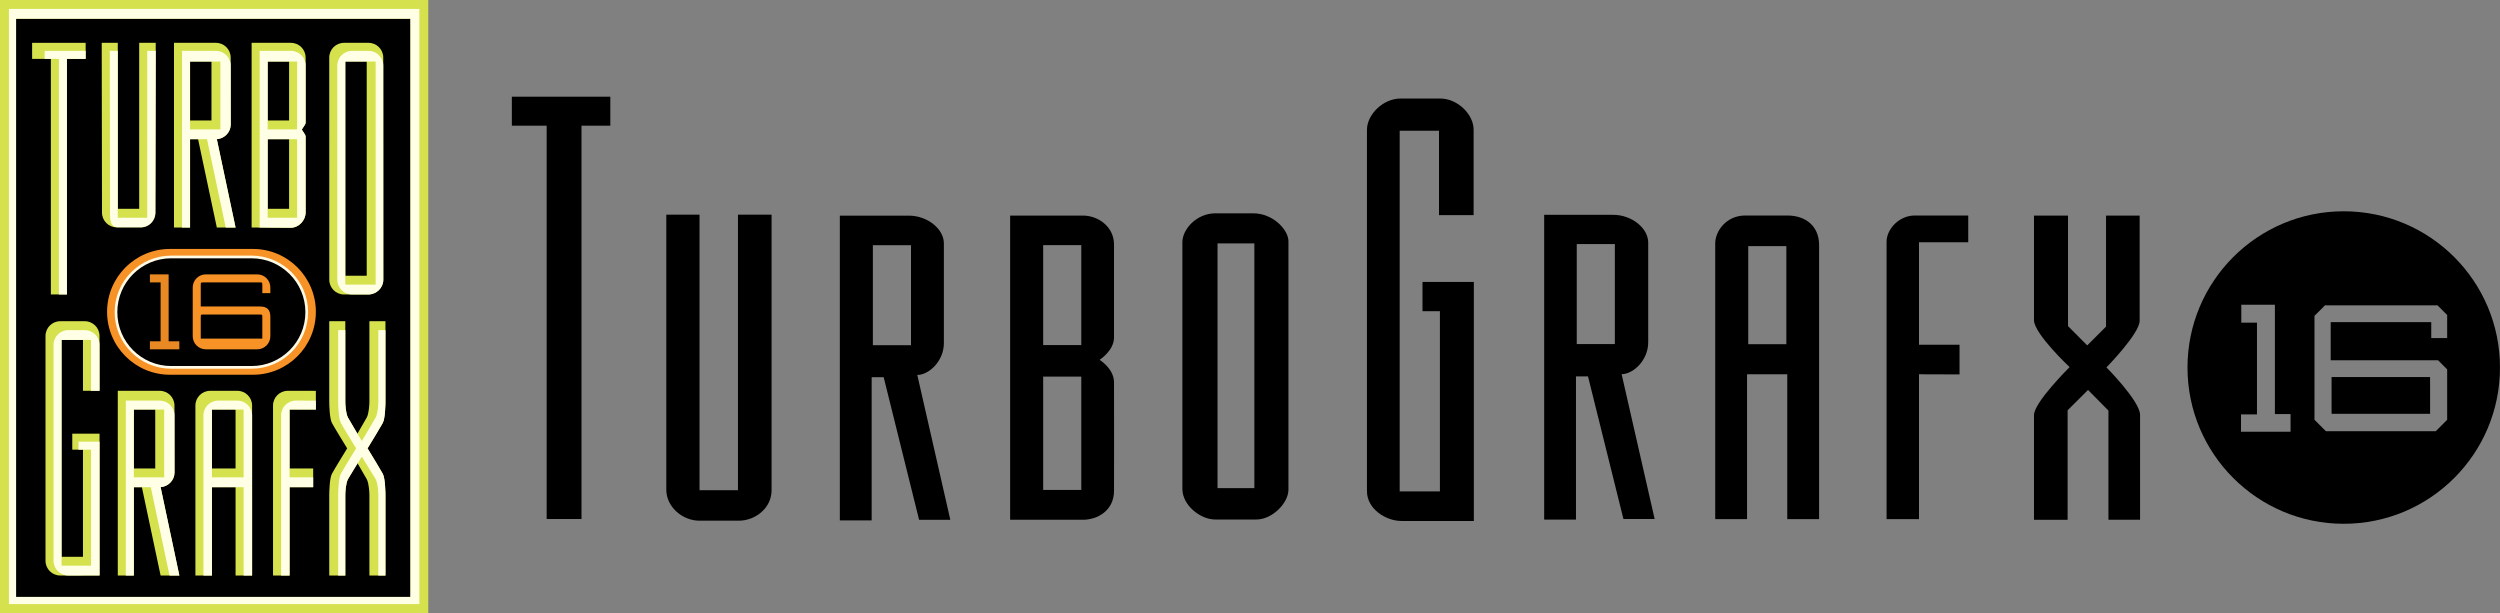 <?xml version="1.0" encoding="UTF-8" standalone="no"?>
<!-- Generator: Adobe Illustrator 17.0.0, SVG Export Plug-In . SVG Version: 6.00 Build 0)  -->

<svg
   xmlns:ns="&amp;ns_sfw;"
   xmlns:dc="http://purl.org/dc/elements/1.1/"
   xmlns:cc="http://creativecommons.org/ns#"
   xmlns:rdf="http://www.w3.org/1999/02/22-rdf-syntax-ns#"
   xmlns:svg="http://www.w3.org/2000/svg"
   xmlns="http://www.w3.org/2000/svg"
   xmlns:sodipodi="http://sodipodi.sourceforge.net/DTD/sodipodi-0.dtd"
   xmlns:inkscape="http://www.inkscape.org/namespaces/inkscape"
   version="1.1"
   id="Layer_1"
   x="0px"
   y="0px"
   width="2801.637"
   height="686.94"
   viewBox="0 0 2801.637 686.94"
   enable-background="new 0 0 612 792"
   xml:space="preserve"
   inkscape:version="0.91 r13725"
   sodipodi:docname="logo.svg"><rect x="0" y="0" width="2801.637" height="686.94" fill="#808080" stroke="none"/><defs
     id="defs4770" /><sodipodi:namedview
     pagecolor="#ffffff"
     bordercolor="#666666"
     borderopacity="1"
     objecttolerance="10"
     gridtolerance="10"
     guidetolerance="10"
     inkscape:pageopacity="0"
     inkscape:pageshadow="2"
     inkscape:window-width="1680"
     inkscape:window-height="975"
     id="namedview4768"
     showgrid="false"
     inkscape:zoom="0.34445702"
     inkscape:cx="1304"
     inkscape:cy="208.26"
     inkscape:window-x="1671"
     inkscape:window-y="-9"
     inkscape:window-maximized="1"
     inkscape:current-layer="g4773"
     fit-margin-top="0"
     fit-margin-left="0"
     fit-margin-right="0"
     fit-margin-bottom="0"
     showguides="true"
     inkscape:guide-bbox="true"><sodipodi:guide
       position="484.03,0.015"
       orientation="0,1"
       id="guide5470" /></sodipodi:namedview><rect
     x="10"
     y="10"
     width="459.96"
     height="666.94"
     id="rect4712" /><polygon
     points="162.99,100.56 103,100.56 103,118.55 124,118.55 124,382.53 141.99,382.53 141.99,118.55 162.99,118.55 "
     id="polygon4714"
     style="fill:#d5e14d;fill-opacity:1"
     transform="translate(-67,-52.56)" /><path
     d="m 92.99,623.95 -24,0 0,-242.98 24,0 0,56.989 18.56,0 -0.02,-61.489 c 0,-9.11 -7.39,-16.5 -16.5,-16.5 l -27.54,0 c -9.1,0 -16.49,7.39 -16.49,16.5 l 0,251.98 c 0,9.11 7.39,16.5 16.49,16.5 l 44.09,-0.02 -0.02,-158.971 -30.57,0 0,18 12,0 0,119.991 z"
     id="path4716"
     style="fill:#d5e14d;fill-opacity:1"
     inkscape:connector-curvature="0" /><path
     d="m 368.97,64.49 0.05,249.03 c 0,9.1 7.391,16.5 16.5,16.5 l 27.18,0 c 9.11,0 16.86,-7.4 16.86,-16.5 L 429.5,64.49 C 429.5,55.39 422.11,48 413,48 l -27.53,0 c -9.11,0 -16.5,7.39 -16.5,16.49 z m 18,4.5 23.99,0 0,239.98 -23.99,0 0,-239.98 z"
     id="path4718"
     style="fill:#d5e14d;fill-opacity:1"
     inkscape:connector-curvature="0" /><path
     d="m 113.99,48 0.31,190.29 c 0,9.11 7.39,16.5 16.5,16.5 l 26.91,0 c 9.11,0 16.4,-7.39 16.4,-16.5 L 174.52,48 l -18.53,0 0,185.98 -24,0 0,-185.98 -18,0 z"
     id="path4720"
     style="fill:#d5e14d;fill-opacity:1"
     inkscape:connector-curvature="0" /><path
     d="m 281.98,254.98 43.729,0.27 c 9.109,0 16.8,-8.16 16.8,-17.27 l 0,-84.99 c 0,-2.21 -3.44,-5.83 -4.23,-7.76 0.79,-1.93 4.23,-5.53 4.23,-7.74 l 0,-73 c 0,-9.1 -7.39,-16.49 -16.5,-16.49 l -44.029,0 0,206.98 z m 17.99,-185.99 24,0 0,66 -24,0 0,-66 z m 0,87 24,0 0,77.99 -24,0 0,-77.99 z"
     id="path4722"
     style="fill:#d5e14d;fill-opacity:1"
     inkscape:connector-curvature="0" /><path
     d="m 212.98,156.03 9,-0.04 21,98.99 21,0 -21,-98.99 c 8.55,-0.64 15.589,-7.77 15.589,-16.46 l -0.05,-75.04 c 0,-9.1 -7.399,-16.49 -16.5,-16.49 l -47.039,0 0,206.98 18,0 0,-98.95 z m 0,-87.04 24,0 0,66 -24,0 0,-66 z"
     id="path4724"
     style="fill:#d5e14d;fill-opacity:1"
     inkscape:connector-curvature="0" /><path
     d="m 282.52,644.94 -0.01,-190.48 c 0,-9.109 -7.39,-16.5 -16.49,-16.5 l -30.54,0 c -9.11,0 -16.5,7.391 -16.5,16.5 l 0,190.48 18.54,0 0,-98.99 26.461,0 0,98.99 18.539,0 z m -18.54,-185.98 0,65.99 -26.46,0 0,-65.99 26.46,0 z"
     id="path4726"
     style="fill:#d5e14d;fill-opacity:1"
     inkscape:connector-curvature="0" /><path
     d="m 353.97,437.99 -31.5,-0.03 c -9.1,0 -16.5,7.391 -16.5,16.5 l 0,190.48 18.54,0 0,-98.99 26.46,0 0,-21 -26.46,0 0,-65.99 29.46,0 0,-20.97 z"
     id="path4728"
     style="fill:#d5e14d;fill-opacity:1"
     inkscape:connector-curvature="0" /><path
     d="m 149.99,546 9,-0.051 20.99,98.99 21,0 -21,-98.99 c 8.56,-0.64 15.6,-7.77 15.6,-16.449 l -0.06,-75.041 c 0,-9.109 -7.39,-16.5 -16.5,-16.5 l -47.03,0 0,206.981 18,0 0,-98.94 z m 0,-87.04 23.99,0 0,65.99 -23.99,0 0,-65.99 z"
     id="path4730"
     style="fill:#d5e14d;fill-opacity:1"
     inkscape:connector-curvature="0" /><path
     d="m 368.97,554.56 0,90.38 18,0 0,-90.38 c 0.03,-2.13 0.31,-12.57 3,-17.61 1.38,-2.59 5.96,-10.47 10.49,-18.191 4.54,7.721 9.12,15.601 10.5,18.191 2.69,5.04 2.97,15.48 3,17.61 l 0,90.38 18,0 0,-90.38 c -0.021,-2.689 -0.26,-18.47 -3,-23.61 -2.55,-4.779 -13.771,-23.1 -17.08,-28.49 3.31,-5.39 14.53,-23.72 17.08,-28.5 2.74,-5.14 2.979,-20.909 3,-23.609 l 0,-90.38 -18,0 0,90.38 c -0.03,2.13 -0.31,12.57 -3,17.609 -1.38,2.601 -5.96,10.471 -10.5,18.19 -4.53,-7.72 -9.11,-15.59 -10.49,-18.19 -2.69,-5.039 -2.97,-15.48 -3,-17.609 l 0,-90.38 -18,0 0,90.38 c 0.021,2.7 0.261,18.47 3,23.609 2.55,4.78 13.771,23.11 17.08,28.5 -3.31,5.391 -14.53,23.711 -17.08,28.49 -2.74,5.14 -2.98,20.921 -3,23.61 z"
     id="path4732"
     style="fill:#d5e14d;fill-opacity:1"
     inkscape:connector-curvature="0" /><path
     d="m 0,0 0,686.94 479.96,0 L 479.96,0 0,0 Z m 18,21 441.96,0 0,647.94 L 18,668.94 18,21 Z"
     id="path4734"
     style="fill:#d5e14d;fill-opacity:1"
     inkscape:connector-curvature="0" /><path
     d="m 119.99,349.47 c 0,38.909 31.58,70.489 70.49,70.489 l 93,0 c 38.909,0 70.489,-31.58 70.489,-70.489 0,-38.91 -31.58,-70.49 -70.489,-70.49 l -93,0 c -38.91,0 -70.49,31.58 -70.49,70.49 z m 10,-0.13 c 0,-34.15 27.71,-61.86 61.86,-61.86 l 90.039,0 c 34.15,0 61.86,27.71 61.86,61.86 0,34.149 -27.71,61.859 -61.86,61.859 l -90.039,0 C 157.7,411.2 129.99,383.49 129.99,349.34 Z"
     id="path4736"
     style="fill:#f79226;fill-opacity:1"
     inkscape:connector-curvature="0" /><polygon
     points="255.98,360.03 234.99,360.03 234.99,369.03 246.98,369.03 246.98,435.03 234.99,435.03 234.99,444.03 267.98,444.03 267.98,435.03 255.98,435.03 "
     id="polygon4738"
     style="fill:#f79226;fill-opacity:0.941"
     transform="translate(-67,-52.56)" /><path
     d="m 293.97,376.33 0,3.141 -3.13,0 -62.72,0 -3.14,0 0,-3.141 0,-14.86 0,-5.86 c 0,-3.05 0.09,-3.14 3.14,-3.14 l 62.72,0 c 3.04,0 3.13,0.09 3.13,3.14 l 0,20.72 z m -68.99,-32.86 0,-23.86 c 0,-3.04 0.09,-3.14 3.14,-3.14 l 62.72,0 c 3.04,0 3.13,0.1 3.13,3.14 l 0,8.86 9,0 0,-6.3 c 0,-8.11 -6.58,-14.7 -14.69,-14.7 l -57.61,0 c -8.11,0 -14.69,6.59 -14.69,14.7 l 0,54.6 c 0,8.109 6.58,14.7 14.69,14.7 l 57.609,0 c 8.11,0 14.69,-6.591 14.69,-14.7 l 0,-21.609 c 0,-8.11 -3.58,-11.691 -11.69,-11.691 l -66.299,0 z"
     id="path4740"
     style="fill:#f79226;fill-opacity:1"
     inkscape:connector-curvature="0" /><g
     id="g4742"
     transform="translate(-67,-52.56)"><path
       d="m 196.99,402.4 c 0,-34.15 27.71,-61.871 61.86,-61.871 l 90.039,0 c 34.15,0 61.86,27.72 61.86,61.871 0,34.149 -27.71,61.859 -61.86,61.859 l -90.039,0 C 224.7,464.26 196.99,436.55 196.99,402.4 Z"
       id="path4744"
       inkscape:connector-curvature="0"
       style="fill:none;stroke:#fffae6;stroke-width:3;stroke-linecap:round;stroke-linejoin:round" /></g><polygon
     points="162.99,109.56 117,109.56 117,118.55 132.99,118.55 132.99,382.53 141.99,382.53 141.99,118.55 162.99,118.55 "
     id="polygon4746"
     style="fill:#ffffe6"
     transform="translate(-67,-52.56)" /><path
     d="m 101.99,633.94 -33,0 0,-252.97 33,0 0,56.989 9.56,0 -0.02,-51.489 c 0,-9.11 -7.39,-16.5 -16.5,-16.5 l -18.54,0 c -9.1,0 -16.5,7.39 -16.5,16.5 l 0,241.98 c 0,9.11 7.4,16.5 16.5,16.5 l 35.09,-0.02 -0.02,-149.971 -23.57,0 0,9 14,0 0,129.981 z"
     id="path4748"
     inkscape:connector-curvature="0"
     style="fill:#ffffe6" /><path
     d="m 377.97,73.49 0.05,240.03 c 0,9.1 7.391,16.5 16.5,16.5 l 18.18,0 c 9.11,0 16.86,-7.4 16.86,-16.5 L 429.5,73.49 C 429.5,64.39 422.11,57 413,57 l -18.53,0 c -9.11,0 -16.5,7.39 -16.5,16.49 z m 9,-4.5 33.99,0 0,249.98 -33.99,0 0,-249.98 z"
     id="path4750"
     inkscape:connector-curvature="0"
     style="fill:#ffffe6" /><path
     d="m 122.99,57 0.31,181.29 c 0,9.11 0.39,16.5 9.5,16.5 l 24.91,0 c 9.11,0 16.4,-7.39 16.4,-16.5 L 174.52,57 l -9.53,0 0,186.98 -33,0 0,-186.98 -9,0 z"
     id="path4752"
     inkscape:connector-curvature="0"
     style="fill:#ffffe6" /><path
     d="m 290.97,254.98 34.74,0.27 c 9.109,0 16.8,-8.16 16.8,-17.27 l 0,-84.99 c 0,-2.21 -3.44,-5.83 -4.23,-7.76 0.79,-1.93 4.23,-5.53 4.23,-7.74 l 0,-64 c 0,-9.1 -7.39,-16.49 -16.5,-16.49 l -35.04,0 0,197.98 z m 9,-185.99 33,0 0,76 -33,0 0,-76 z m 0,87 33,0 0,87.99 -33,0 0,-87.99 z"
     id="path4754"
     inkscape:connector-curvature="0"
     style="fill:#ffffe6" /><path
     d="m 212.98,156.03 19,-0.04 21,98.99 11,0 -21,-98.99 c 8.55,-0.64 15.589,-7.77 15.589,-16.46 l -0.05,-66.04 c 0,-9.1 -7.399,-16.49 -16.5,-16.49 l -38.039,0 0,197.98 9,0 0,-98.95 z m 0,-87.04 34,0 0,76 -34,0 0,-76 z"
     id="path4756"
     inkscape:connector-curvature="0"
     style="fill:#ffffe6" /><path
     d="m 282.52,644.94 -0.01,-179.48 c 0,-9.109 -7.39,-16.5 -16.49,-16.5 l -21.54,0 c -9.11,0 -16.5,7.391 -16.5,16.5 l 0,179.48 9.54,0 0,-98.99 35.461,0 0,98.99 9.539,0 z m -9.54,-185.98 0,75.99 -35.46,0 0,-75.99 35.46,0 z"
     id="path4758"
     inkscape:connector-curvature="0"
     style="fill:#ffffe6" /><path
     d="m 353.97,448.99 -22.5,-0.03 c -9.1,0 -16.5,7.391 -16.5,16.5 l 0,179.48 9.54,0 0,-98.99 26.46,0 0,-11 -26.46,0 0,-75.99 29.46,0 0,-9.97 z"
     id="path4760"
     inkscape:connector-curvature="0"
     style="fill:#ffffe6" /><path
     d="m 378.97,554.56 0,90.38 8,0 0,-90.38 c 0.03,-2.13 0.31,-12.57 3,-17.61 1.38,-2.59 10.96,-17.47 15.49,-25.191 4.54,7.721 14.12,22.601 15.5,25.191 2.69,5.04 2.97,15.48 3,17.61 l 0,90.38 8,0 0,-90.38 c -0.021,-2.689 -0.26,-18.47 -3,-23.61 -2.55,-4.779 -13.771,-23.1 -17.08,-28.49 3.31,-5.39 14.53,-23.72 17.08,-28.5 2.74,-5.14 2.979,-20.909 3,-23.609 l 0,-80.38 -8,0 0,80.38 c -0.03,2.13 -0.31,12.57 -3,17.609 -1.38,2.601 -10.96,18.471 -15.5,26.19 -4.53,-7.72 -14.11,-23.59 -15.49,-26.19 -2.69,-5.039 -2.97,-15.48 -3,-17.609 l 0,-80.38 -8,0 0,80.38 c 0.021,2.7 0.261,18.47 3,23.609 2.55,4.78 13.771,23.11 17.08,28.5 -3.31,5.391 -14.53,23.711 -17.08,28.49 -2.74,5.14 -2.98,20.921 -3,23.61 z"
     id="path4762"
     inkscape:connector-curvature="0"
     style="fill:#ffffe6" /><path
     d="m 18,21 441.96,0 0,647.94 L 18,668.94 18,21 Z m -8,-11 0,666.94 459.96,0 L 469.96,10 10,10 Z"
     id="path4764"
     inkscape:connector-curvature="0"
     style="fill:#ffffe6" /><path
     d="m 149.99,546 19,-0.051 20.99,98.99 11,0 -21,-98.99 c 8.56,-0.64 15.6,-7.77 15.6,-16.449 l -0.06,-64.041 c 0,-9.109 -7.39,-16.5 -16.5,-16.5 l -38.03,0 0,195.981 9,0 0,-98.94 z m 0,-87.04 33.99,0 0,75.99 -33.99,0 0,-75.99 z"
     id="path4766"
     inkscape:connector-curvature="0"
     style="fill:#ffffe6" /><g
     id="g4773"
     transform="matrix(3.93,0,0,3.93,573.601,114.171)"
     style="fill:#000000;fill-opacity:1"><polygon
       style="fill:#000000;fill-opacity:1"
       points="19.862,120.425 9.929,120.425 9.929,8.264 0,8.264 0,0 28.081,0 28.081,8.264 19.862,8.264 "
       id="polygon4775"
       transform="translate(0,-1.477)" /><path
       style="fill:#000000;fill-opacity:1"
       inkscape:connector-curvature="0"
       d="m 53.519,110.739 10.961,0 0,-78.582 9.587,0 0,78.582 c 0,5.085 -4.622,8.688 -9.36,8.688 l -11.188,0 c -5.007,0 -9.474,-4.075 -9.474,-8.791 l 0,-78.479 9.474,0 0,78.582 z"
       id="path4777" /><path
       style="fill:#000000;fill-opacity:1"
       inkscape:connector-curvature="0"
       d="m 259.674,51.35 14.642,0 0,68.155 -20.632,0 c -4.412,0 -9.846,-3.377 -9.846,-8.5 l 0,-103.025 c 0,-4.328 4.535,-8.937 9.629,-8.937 l 11.259,0 c 4.994,0 9.525,4.567 9.525,8.836 l 0,24.407 -9.868,0 0,-24.067 -11.213,0 0,102.862 11.472,0 0,-51.39 -4.968,0 0,-8.341 z"
       id="path4779" /><path
       style="fill:#000000;fill-opacity:1"
       inkscape:connector-curvature="0"
       d="m 401.255,77.677 0,41.31 -9.244,0 0,-79.119 c 0,-3.574 3.552,-7.468 8.047,-7.468 l 15.24,0 0,7.626 -14.043,0 0,29.232 11.56,0 0,8.458 -11.56,-0.039 z"
       id="path4781" /><path
       style="fill:#000000;fill-opacity:1"
       inkscape:connector-curvature="0"
       d="m 434.045,32.422 9.703,0 0,31.512 5.479,5.509 5.363,-5.356 0,-31.665 9.586,0 0,29.982 c 0,3.661 -9.47,13.306 -9.47,13.306 0,0 9.586,9.639 9.586,13.546 l 0,29.905 -9.017,0 0,-31.134 -5.822,-5.887 -5.821,5.81 0,31.212 -9.587,0 0,-29.834 c 0,-3.668 10.155,-13.694 10.155,-13.694 0,0 -10.155,-9.538 -10.155,-13.381 l 0,-29.831 z"
       id="path4783" /><path
       style="fill:#000000;fill-opacity:1"
       inkscape:connector-curvature="0"
       d="m 115.616,77.872 c 3.253,0 7.578,-3.888 7.578,-9.092 l 0,-28.437 c 0,-4.092 -4.667,-7.902 -9.975,-7.902 l -19.691,0 0,86.894 9.076,0 0,-40.824 3.425,0 10.101,40.67 8.904,0 -9.418,-41.309 z m -1.796,-8.497 -10.874,0 0,-28.515 10.874,0 0,28.515 z"
       id="path4785" /><path
       style="fill:#000000;fill-opacity:1"
       inkscape:connector-curvature="0"
       d="m 316.457,77.645 c 3.254,0 7.581,-3.895 7.581,-9.095 l 0,-28.437 c 0,-4.091 -4.67,-7.905 -9.975,-7.905 l -19.69,0 0,86.9 9.069,0 0,-40.83 3.428,0 10.104,40.669 8.901,0 -9.418,-41.302 z m -1.928,-8.594 -10.867,0 0,-28.514 10.867,0 0,28.514 z"
       id="path4787" /><path
       style="fill:#000000;fill-opacity:1"
       inkscape:connector-curvature="0"
       d="m 171.712,79.921 c -0.042,-3.894 -4.107,-6.358 -4.107,-6.358 0,0 4.107,-2.658 4.107,-6.353 l 0,-26.527 c 0,-5.007 -4.408,-8.264 -8.901,-8.264 l -20.719,0 0,86.743 20.719,0 c 4.195,0 8.901,-2.62 8.901,-8.261 0,0 0.046,-27.091 0,-30.98 z m -9.331,30.741 -10.871,0 0,-32.331 10.871,0 0,32.331 z m 0,-41.307 -10.871,0 0,-28.514 10.871,0 0,28.514 z"
       id="path4789" /><path
       style="fill:#000000;fill-opacity:1"
       inkscape:connector-curvature="0"
       d="m 211.392,31.778 -5.479,0 -5.308,0 c -5.437,0 -9.396,4.648 -9.396,8.183 l 0,70.447 c 0,4.554 5.072,8.682 9.354,8.682 l 11.728,0 c 4.58,0 9.16,-4.729 9.16,-8.5 l 0,-70.868 c 0,-3.176 -4.325,-7.944 -10.059,-7.944 z m 0.342,78.359 -10.502,0 0,-69.778 10.502,0 0,69.778 z"
       id="path4791" /><path
       style="fill:#000000;fill-opacity:1"
       inkscape:connector-curvature="0"
       d="m 363.691,32.399 -11.979,0 c -5.396,0 -8.564,4.447 -8.564,7.944 l 0,78.644 9.075,0 0,-41.31 11.469,0 0,41.31 9.076,0 0,-78.169 c -10e-4,-5.188 -3.591,-8.419 -9.077,-8.419 z m -0.259,36.7 -10.867,0 0,-27.96 10.867,0 0,27.96 z"
       id="path4793" /><g
       id="g4795"
       style="fill:#000000;fill-opacity:1"
       transform="translate(0,-1.477)"><g
         id="g4797"
         style="fill:#000000;fill-opacity:1"><rect
           style="fill:#000000;fill-opacity:1"
           x="518.902"
           y="79.943"
           width="28.094"
           height="10.479"
           id="rect4799" /><path
           style="fill:#000000;fill-opacity:1"
           inkscape:connector-curvature="0"
           d="m 522.37,32.673 c -24.607,0 -44.551,19.946 -44.551,44.553 0,24.607 19.943,44.557 44.551,44.557 24.606,0 44.557,-19.949 44.557,-44.557 C 566.926,52.62 546.976,32.673 522.37,32.673 Z m -15.163,62.86 -14.128,0 0,-4.949 4.554,0 0,-26.146 -4.47,0 0,-5.113 9.58,0 0,31.175 4.464,0 0,5.033 z m 44.66,-26.709 -4.541,0 0,-4.548 -28.67,0 0,10.88 30.617,0 2.594,2.601 0,14.374 -3.247,3.247 -31.341,0 -3.248,-3.247 0,-29.64 3.008,-3.005 32.072,0 2.756,2.759 0,6.579 z"
           id="path4801" /></g></g></g></svg>